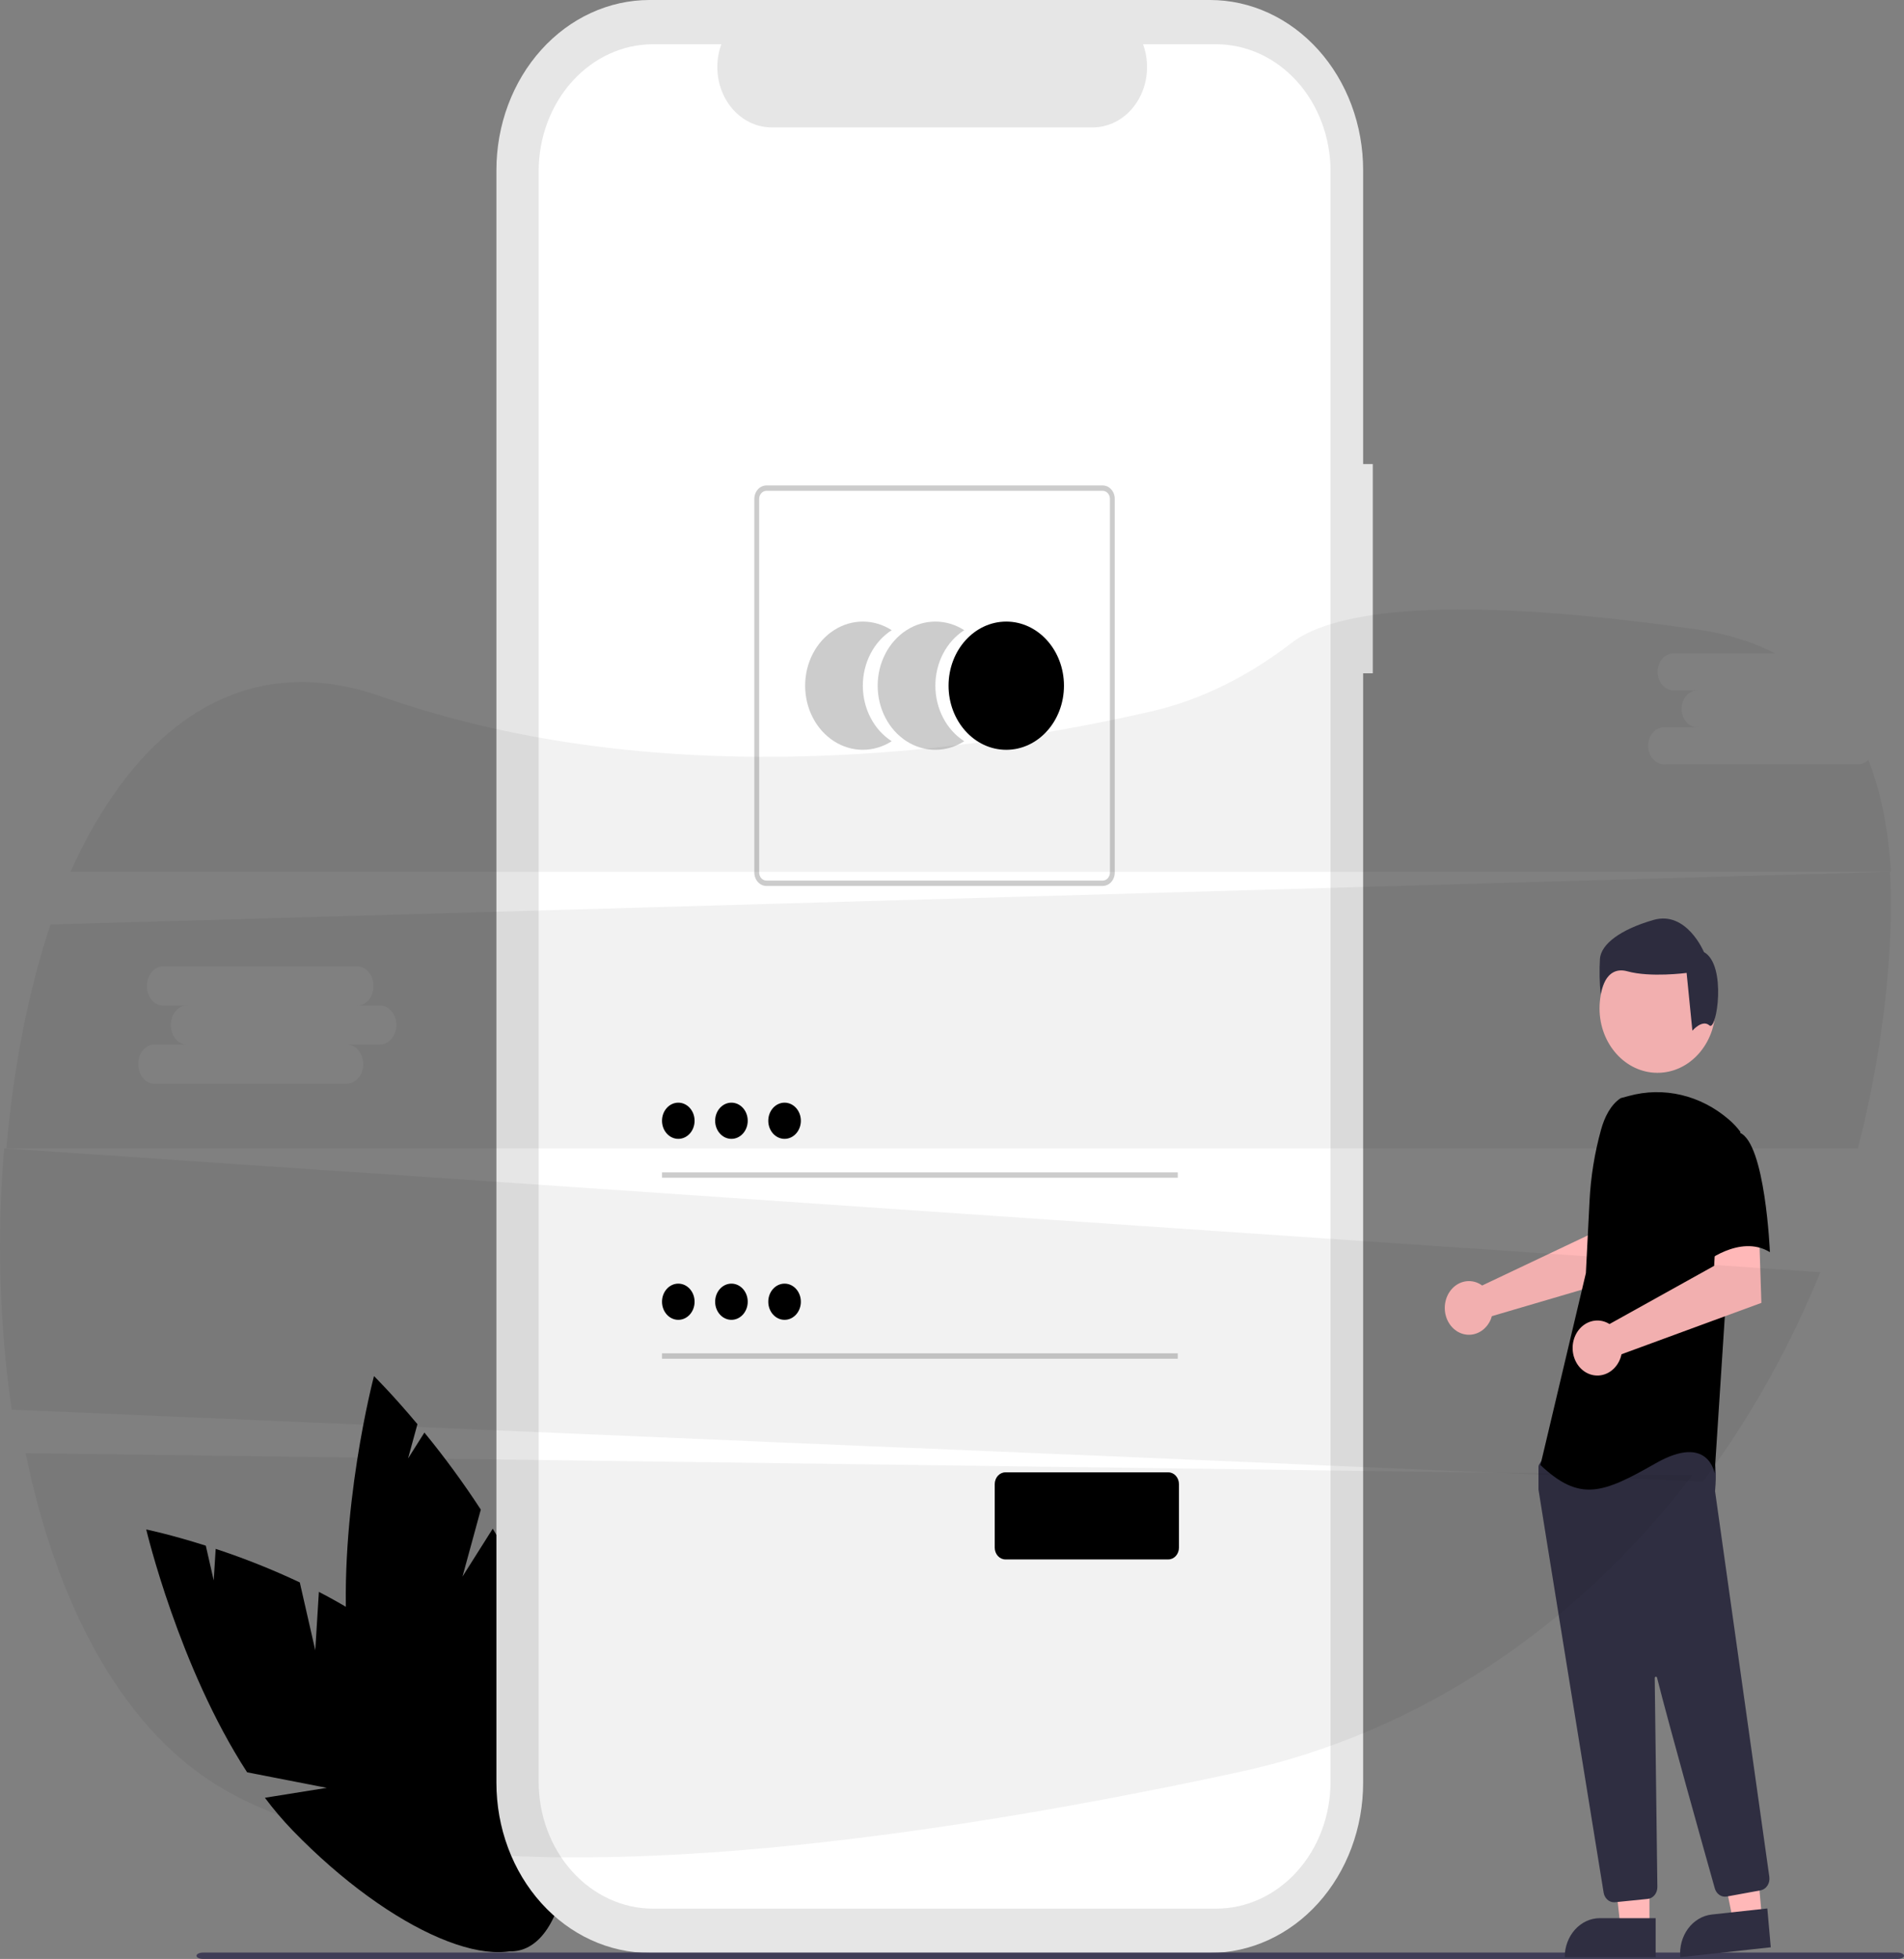<svg width="278" height="286" viewBox="0 0 278 286" fill="none" xmlns="http://www.w3.org/2000/svg">
<rect x="0" y="0" width="278" height="286" fill="#808080" stroke="none"/>
<g clip-path="url(#clip0)">
<path d="M46.032 240.93L43.772 231.026C39.764 229.138 35.664 227.504 31.49 226.13L31.205 230.733L30.048 225.662C24.872 224.018 21.351 223.295 21.351 223.295C21.351 223.295 26.106 243.389 36.083 258.751L47.706 261.019L38.676 262.466C39.931 264.144 41.28 265.732 42.714 267.222C57.225 282.187 73.389 289.053 78.815 282.558C84.242 276.062 76.877 258.665 62.366 243.701C57.867 239.061 52.216 235.338 46.559 232.408L46.032 240.93Z" fill="black"/>
<path d="M67.528 230.172L70.201 220.395C67.648 216.478 64.899 212.724 61.966 209.151L59.58 212.928L60.949 207.922C57.282 203.544 54.605 200.903 54.605 200.903C54.605 200.903 49.328 220.835 50.72 239.715L59.615 248.333L51.21 244.385C51.504 246.542 51.92 248.677 52.455 250.776C57.915 271.921 68.557 287.081 76.224 284.637C83.892 282.193 85.681 263.071 80.221 241.926C78.529 235.371 75.423 228.938 71.944 223.181L67.528 230.172Z" fill="black"/>
<path d="M200.439 67.754H199.029V24.839C199.029 21.577 198.451 18.347 197.328 15.333C196.204 12.32 194.557 9.582 192.481 7.275C190.405 4.969 187.941 3.139 185.228 1.891C182.516 0.642 179.609 0 176.673 0H94.836C88.907 0 83.221 2.617 79.028 7.275C74.835 11.933 72.48 18.251 72.48 24.839V260.276C72.48 263.538 73.058 266.768 74.182 269.782C75.305 272.795 76.952 275.534 79.028 277.84C81.104 280.147 83.568 281.976 86.281 283.225C88.993 284.473 91.9 285.115 94.836 285.115H176.673C182.602 285.115 188.289 282.498 192.481 277.84C196.674 273.182 199.029 266.864 199.029 260.276V98.301H200.439L200.439 67.754Z" fill="#E6E6E6"/>
<path d="M177.575 6.46H166.893C167.385 7.798 167.572 9.25 167.439 10.688C167.307 12.125 166.858 13.505 166.132 14.704C165.406 15.903 164.426 16.886 163.278 17.566C162.13 18.245 160.85 18.601 159.549 18.601H112.665C111.365 18.601 110.084 18.245 108.936 17.566C107.788 16.886 106.808 15.903 106.083 14.704C105.357 13.504 104.908 12.125 104.775 10.687C104.643 9.25 104.83 7.798 105.321 6.46H95.344C90.916 6.46 86.67 8.414 83.539 11.893C80.407 15.371 78.648 20.09 78.648 25.009V260.105C78.648 265.025 80.407 269.743 83.539 273.221C86.67 276.7 90.916 278.654 95.344 278.654H177.575C182.003 278.654 186.25 276.7 189.381 273.221C192.512 269.743 194.271 265.025 194.271 260.105V25.009C194.27 20.089 192.511 15.371 189.38 11.893C186.249 8.414 182.003 6.46 177.575 6.46Z" fill="white"/>
<path d="M125.981 100.11C125.981 98.467 126.37 96.852 127.11 95.429C127.85 94.006 128.914 92.825 130.195 92.004C128.915 91.182 127.462 90.749 125.983 90.749C124.504 90.749 123.051 91.181 121.77 92.003C120.489 92.825 119.426 94.006 118.686 95.429C117.947 96.852 117.557 98.466 117.557 100.109C117.557 101.753 117.947 103.367 118.686 104.79C119.426 106.213 120.489 107.394 121.77 108.216C123.051 109.037 124.504 109.47 125.983 109.469C127.462 109.469 128.915 109.037 130.195 108.215C128.914 107.394 127.85 106.213 127.11 104.79C126.37 103.367 125.981 101.753 125.981 100.11Z" fill="#CCCCCC"/>
<path d="M136.572 100.11C136.572 98.467 136.961 96.852 137.701 95.429C138.441 94.006 139.505 92.825 140.786 92.004C139.505 91.182 138.053 90.749 136.574 90.749C135.095 90.749 133.642 91.181 132.361 92.003C131.08 92.825 130.016 94.006 129.277 95.429C128.537 96.852 128.148 98.466 128.148 100.109C128.148 101.753 128.537 103.367 129.277 104.79C130.016 106.213 131.08 107.394 132.361 108.216C133.642 109.037 135.095 109.47 136.574 109.469C138.053 109.469 139.505 109.037 140.786 108.215C139.505 107.394 138.441 106.213 137.701 104.79C136.961 103.367 136.572 101.753 136.572 100.11Z" fill="#CCCCCC"/>
<path d="M146.922 109.47C151.575 109.47 155.347 105.279 155.347 100.11C155.347 94.94 151.575 90.749 146.922 90.749C142.27 90.749 138.498 94.94 138.498 100.11C138.498 105.279 142.27 109.47 146.922 109.47Z" fill="black"/>
<path d="M161.002 129.345H111.902C111.434 129.344 110.986 129.138 110.656 128.77C110.325 128.403 110.139 127.905 110.138 127.386V72.833C110.139 72.314 110.325 71.816 110.656 71.449C110.986 71.082 111.434 70.875 111.902 70.874H161.002C161.47 70.875 161.918 71.082 162.248 71.449C162.579 71.816 162.765 72.314 162.765 72.833V127.386C162.765 127.905 162.579 128.403 162.248 128.77C161.918 129.138 161.47 129.344 161.002 129.345ZM111.902 71.658C111.621 71.659 111.352 71.783 111.154 72.003C110.956 72.223 110.844 72.522 110.844 72.834V127.386C110.844 127.698 110.956 127.997 111.154 128.217C111.352 128.437 111.621 128.561 111.902 128.562H161.002C161.283 128.561 161.552 128.437 161.75 128.217C161.948 127.997 162.06 127.698 162.06 127.386V72.834C162.06 72.522 161.948 72.223 161.75 72.003C161.552 71.783 161.283 71.659 161.002 71.658H111.902Z" fill="#CCCCCC"/>
<path d="M171.965 171.162H96.66V171.946H171.965V171.162Z" fill="#CCCCCC"/>
<path d="M99.038 166.269C100.352 166.269 101.416 165.086 101.416 163.627C101.416 162.168 100.352 160.985 99.038 160.985C97.725 160.985 96.66 162.168 96.66 163.627C96.66 165.086 97.725 166.269 99.038 166.269Z" fill="black"/>
<path d="M171.965 197.583H96.66V198.367H171.965V197.583Z" fill="#CCCCCC"/>
<path d="M99.038 192.691C100.352 192.691 101.416 191.508 101.416 190.049C101.416 188.589 100.352 187.406 99.038 187.406C97.725 187.406 96.66 188.589 96.66 190.049C96.66 191.508 97.725 192.691 99.038 192.691Z" fill="black"/>
<path d="M170.587 227.67H146.789C146.378 227.67 145.984 227.488 145.693 227.165C145.402 226.842 145.239 226.404 145.238 225.947V216.68C145.239 216.223 145.402 215.785 145.693 215.462C145.984 215.139 146.378 214.958 146.789 214.957H170.587C170.998 214.958 171.393 215.139 171.683 215.462C171.974 215.785 172.137 216.223 172.138 216.68V225.947C172.137 226.404 171.974 226.842 171.683 227.165C171.393 227.488 170.998 227.67 170.587 227.67Z" fill="black"/>
<path d="M106.796 166.269C108.109 166.269 109.174 165.086 109.174 163.627C109.174 162.168 108.109 160.985 106.796 160.985C105.482 160.985 104.418 162.168 104.418 163.627C104.418 165.086 105.482 166.269 106.796 166.269Z" fill="black"/>
<path d="M114.553 166.269C115.867 166.269 116.932 165.086 116.932 163.627C116.932 162.168 115.867 160.985 114.553 160.985C113.24 160.985 112.175 162.168 112.175 163.627C112.175 165.086 113.24 166.269 114.553 166.269Z" fill="black"/>
<path d="M106.796 192.691C108.109 192.691 109.174 191.508 109.174 190.049C109.174 188.589 108.109 187.406 106.796 187.406C105.482 187.406 104.418 188.589 104.418 190.049C104.418 191.508 105.482 192.691 106.796 192.691Z" fill="black"/>
<path d="M114.553 192.691C115.867 192.691 116.932 191.508 116.932 190.049C116.932 188.589 115.867 187.406 114.553 187.406C113.24 187.406 112.175 188.589 112.175 190.049C112.175 191.508 113.24 192.691 114.553 192.691Z" fill="black"/>
<path d="M277.041 286H29.648C29.119 286 28.69 285.791 28.69 285.534C28.69 285.276 29.119 285.067 29.648 285.067H277.041C277.571 285.067 278 285.276 278 285.534C278 285.791 277.571 286 277.041 286Z" fill="#3F3D56"/>
<path d="M215.919 187.378C216.088 187.464 216.251 187.565 216.405 187.68L231.86 180.351L232.411 175.828L238.586 175.786L238.222 186.16L217.823 192.153C217.781 192.311 217.729 192.465 217.669 192.616C217.374 193.315 216.9 193.902 216.306 194.303C215.712 194.703 215.025 194.9 214.33 194.868C213.636 194.836 212.965 194.577 212.403 194.123C211.841 193.669 211.412 193.041 211.17 192.317C210.928 191.593 210.884 190.806 211.044 190.054C211.203 189.303 211.559 188.62 212.066 188.093C212.574 187.565 213.21 187.216 213.895 187.089C214.581 186.962 215.285 187.062 215.919 187.378Z" fill="#FFB8B8"/>
<path d="M240.832 281.385H236.608L234.599 263.282L240.833 263.282L240.832 281.385Z" fill="#FFB8B8"/>
<path d="M233.591 280.043H241.738V285.743H228.461C228.461 284.231 229.002 282.781 229.964 281.713C230.926 280.644 232.23 280.043 233.591 280.043Z" fill="#2F2E41"/>
<path d="M257.261 280.059L253.057 280.519L249.46 262.722L255.664 262.043L257.261 280.059Z" fill="#FFB8B8"/>
<path d="M249.936 279.513L258.044 278.626L258.547 284.297L245.334 285.743C245.268 284.998 245.335 284.246 245.53 283.53C245.726 282.814 246.047 282.148 246.474 281.569C246.901 280.99 247.427 280.511 248.021 280.158C248.615 279.805 249.266 279.586 249.936 279.513Z" fill="#2F2E41"/>
<path d="M242.008 156.627C246.682 156.627 250.471 152.418 250.471 147.225C250.471 142.032 246.682 137.822 242.008 137.822C237.334 137.822 233.545 142.032 233.545 147.225C233.545 152.418 237.334 156.627 242.008 156.627Z" fill="#FFB8B8"/>
<path d="M235.664 277.724C235.301 277.725 234.949 277.583 234.671 277.324C234.393 277.065 234.206 276.706 234.143 276.308C231.956 262.823 224.809 218.729 224.638 217.508C224.635 217.48 224.633 217.452 224.633 217.423V214.135C224.633 214.016 224.666 213.899 224.729 213.802L225.673 212.332C225.718 212.262 225.777 212.203 225.845 212.162C225.914 212.12 225.99 212.097 226.067 212.093C231.45 211.813 249.079 210.991 249.931 212.173C250.786 213.361 250.484 216.961 250.414 217.671L250.418 217.745L258.338 274.018C258.4 274.467 258.3 274.925 258.061 275.293C257.821 275.661 257.461 275.909 257.058 275.984L252.111 276.889C251.743 276.955 251.365 276.872 251.047 276.654C250.73 276.437 250.493 276.1 250.379 275.705C248.849 270.274 243.719 252.002 241.941 244.931C241.93 244.886 241.905 244.848 241.87 244.822C241.835 244.797 241.793 244.786 241.751 244.793C241.71 244.799 241.672 244.822 241.645 244.858C241.618 244.893 241.603 244.938 241.603 244.984C241.692 251.724 241.907 268.92 241.981 274.859L241.989 275.499C241.992 275.932 241.849 276.35 241.588 276.672C241.327 276.993 240.967 277.194 240.579 277.235L235.809 277.717C235.76 277.721 235.712 277.724 235.664 277.724Z" fill="#2F2E41"/>
<path d="M236.637 160.324C235.16 161.3 234.277 163.092 233.77 164.916C232.831 168.293 232.265 171.785 232.087 175.314L231.551 185.88L224.916 213.891C230.666 219.297 233.983 218.068 241.724 213.646C249.465 209.225 250.349 215.121 250.349 215.121L251.897 191.287L254.109 165.242C253.612 164.578 253.05 163.978 252.434 163.453C250.389 161.687 248.011 160.459 245.478 159.863C242.945 159.266 240.323 159.316 237.809 160.009L236.637 160.324Z" fill="black"/>
<path d="M234.482 193.036C234.661 193.11 234.834 193.2 234.999 193.305L250.28 184.807L250.534 180.204L256.837 179.721L257.175 190.215L236.754 197.718C236.587 198.513 236.207 199.232 235.663 199.781C235.119 200.329 234.438 200.681 233.71 200.789C232.982 200.896 232.242 200.756 231.588 200.385C230.934 200.014 230.397 199.431 230.049 198.712C229.7 197.994 229.557 197.175 229.637 196.364C229.718 195.553 230.019 194.789 230.501 194.172C230.982 193.556 231.621 193.117 232.332 192.914C233.043 192.711 233.793 192.753 234.482 193.036Z" fill="#FFB8B8"/>
<path d="M253.998 165.361C257.758 166.836 258.42 182.808 258.42 182.808C253.997 180.105 248.689 184.528 248.689 184.528C248.689 184.528 247.583 180.351 246.256 174.945C245.856 173.425 245.808 171.816 246.117 170.27C246.426 168.723 247.083 167.289 248.025 166.1C248.025 166.1 250.238 163.886 253.998 165.361Z" fill="black"/>
<path d="M249.596 149.711C248.542 148.774 247.103 150.477 247.103 150.477L246.26 142.042C246.26 142.042 240.988 142.744 237.613 141.808C234.239 140.872 233.712 145.206 233.712 145.206C233.538 143.455 233.503 141.691 233.607 139.934C233.817 137.825 236.559 135.717 241.409 134.311C246.26 132.905 248.79 138.997 248.79 138.997C252.165 140.871 250.651 150.648 249.596 149.711Z" fill="#2F2E41"/>
</g>
<g opacity="0.5">
<path opacity="0.1" d="M3.744 212.165C8.095 233.428 17.278 251.806 31.805 260.715C61.99 279.226 130.084 269.679 180.901 258.719C207.182 253.05 230.288 237.414 247.073 215.383L3.744 212.165Z" fill="black"/>
<path opacity="0.1" d="M271.209 111.574H243.17C242.848 111.605 242.525 111.558 242.219 111.437C241.914 111.316 241.633 111.123 241.396 110.869C241.158 110.616 240.968 110.308 240.839 109.965C240.709 109.623 240.642 109.252 240.642 108.878C240.642 108.504 240.709 108.134 240.839 107.791C240.968 107.448 241.158 107.14 241.396 106.887C241.633 106.634 241.914 106.44 242.219 106.319C242.525 106.198 242.848 106.151 243.17 106.183H248.019C247.7 106.208 247.38 106.157 247.079 106.033C246.778 105.909 246.502 105.715 246.269 105.462C246.035 105.209 245.849 104.904 245.722 104.564C245.595 104.224 245.529 103.858 245.529 103.487C245.529 103.117 245.595 102.751 245.722 102.411C245.849 102.071 246.035 101.765 246.269 101.513C246.502 101.26 246.778 101.065 247.079 100.941C247.38 100.818 247.7 100.767 248.019 100.792H244.556C244.235 100.823 243.911 100.777 243.606 100.656C243.3 100.535 243.02 100.341 242.782 100.088C242.545 99.834 242.355 99.527 242.225 99.184C242.095 98.841 242.028 98.471 242.028 98.097C242.028 97.722 242.095 97.352 242.225 97.009C242.355 96.667 242.545 96.359 242.782 96.105C243.02 95.852 243.3 95.659 243.606 95.537C243.911 95.416 244.235 95.37 244.556 95.401H259.19C255.941 93.717 252.159 92.522 247.775 91.894C207.871 86.186 193.628 89.96 188.596 93.847C182.394 98.642 175.47 102.168 168.086 103.868C143.474 109.528 97.422 116.34 55.691 101.689C34.948 94.396 19.532 106.712 10.295 127.28H276.085C275.737 121.302 274.698 115.781 272.803 110.952C272.35 111.368 271.786 111.588 271.209 111.574Z" fill="black"/>
<path opacity="0.1" d="M171.197 179.297L171.562 179.32L265.79 185.738C261.252 196.835 255.48 207.12 248.636 216.306L192.121 213.892L184.626 213.559L182.566 213.472L181.288 213.418L173.332 213.085L166.937 212.812L155.925 212.342H155.664L153.39 212.248L145.13 211.895L142.274 211.772H142.197L140.115 211.685L138.493 211.615L134.178 211.428L132.765 211.368H132.644H132.345L130.738 211.298H130.598L127.259 211.155L115.339 210.648H115.185L114.478 210.615L113.811 210.588H113.655L106.173 210.255L102.247 210.088L97.773 209.898L96.459 209.841H96.291L87.362 209.458L84.799 209.348L66.1 208.548L63.963 208.458L62.962 208.418L44.43 207.634L43.882 207.611L40.784 207.478L1.702 205.811C-0.107 193.213 -0.476 180.372 0.604 167.652L47.05 170.819L49.338 170.959L51.931 171.132L68.3 172.253L126.713 176.253L130.675 176.526L167.357 179.034L171.197 179.297Z" fill="black"/>
<path opacity="0.1" d="M275.96 127.28L82.689 132.816L61.445 133.426L7.367 134.976C4.087 144.87 1.933 156.057 0.936 167.652H271.267C273.029 160.851 274.334 153.885 275.167 146.823C275.96 140.01 276.285 133.419 275.96 127.28ZM55.46 152.496H50.617C51.246 152.483 51.855 152.775 52.309 153.31C52.764 153.845 53.027 154.578 53.041 155.35C53.041 155.41 53.041 155.467 53.041 155.524C53.015 155.969 52.904 156.399 52.717 156.782C52.529 157.164 52.272 157.487 51.964 157.725C51.564 158.04 51.098 158.207 50.622 158.207H22.595C22.282 158.22 21.971 158.156 21.679 158.018C21.387 157.881 21.12 157.672 20.895 157.406C20.67 157.14 20.491 156.82 20.369 156.467C20.247 156.114 20.184 155.735 20.184 155.352C20.184 154.968 20.247 154.589 20.369 154.236C20.491 153.883 20.67 153.564 20.895 153.297C21.12 153.031 21.387 152.823 21.679 152.685C21.971 152.547 22.282 152.483 22.595 152.496H27.438C27.119 152.523 26.8 152.469 26.499 152.338C26.198 152.207 25.923 152.002 25.689 151.735C25.456 151.468 25.27 151.145 25.143 150.786C25.016 150.428 24.95 150.041 24.95 149.649C24.95 149.258 25.016 148.871 25.143 148.512C25.27 148.154 25.456 147.831 25.689 147.564C25.923 147.297 26.198 147.091 26.499 146.96C26.8 146.83 27.119 146.776 27.438 146.803H23.981C23.659 146.836 23.336 146.787 23.03 146.659C22.725 146.531 22.445 146.326 22.207 146.059C21.97 145.791 21.78 145.466 21.651 145.104C21.521 144.742 21.454 144.351 21.454 143.956C21.454 143.56 21.521 143.169 21.651 142.807C21.78 142.445 21.97 142.12 22.207 141.853C22.445 141.585 22.725 141.381 23.03 141.253C23.336 141.125 23.659 141.076 23.981 141.109H52C52.321 141.076 52.645 141.125 52.95 141.253C53.255 141.381 53.535 141.585 53.773 141.853C54.01 142.12 54.2 142.445 54.33 142.807C54.459 143.169 54.526 143.56 54.526 143.956C54.526 144.351 54.459 144.742 54.33 145.104C54.2 145.466 54.01 145.791 53.773 146.059C53.535 146.326 53.255 146.531 52.95 146.659C52.645 146.787 52.321 146.836 52 146.803H55.46C55.86 146.799 56.254 146.914 56.61 147.137C56.989 147.372 57.308 147.73 57.532 148.172C57.756 148.614 57.877 149.123 57.881 149.643C57.867 150.414 57.605 151.147 57.151 151.682C56.697 152.217 56.089 152.51 55.46 152.496Z" fill="black"/>
</g>
<defs>
<clipPath id="clip0">
<rect width="256.649" height="286" fill="white" transform="translate(21.351)"/>
</clipPath>
</defs>
</svg>
